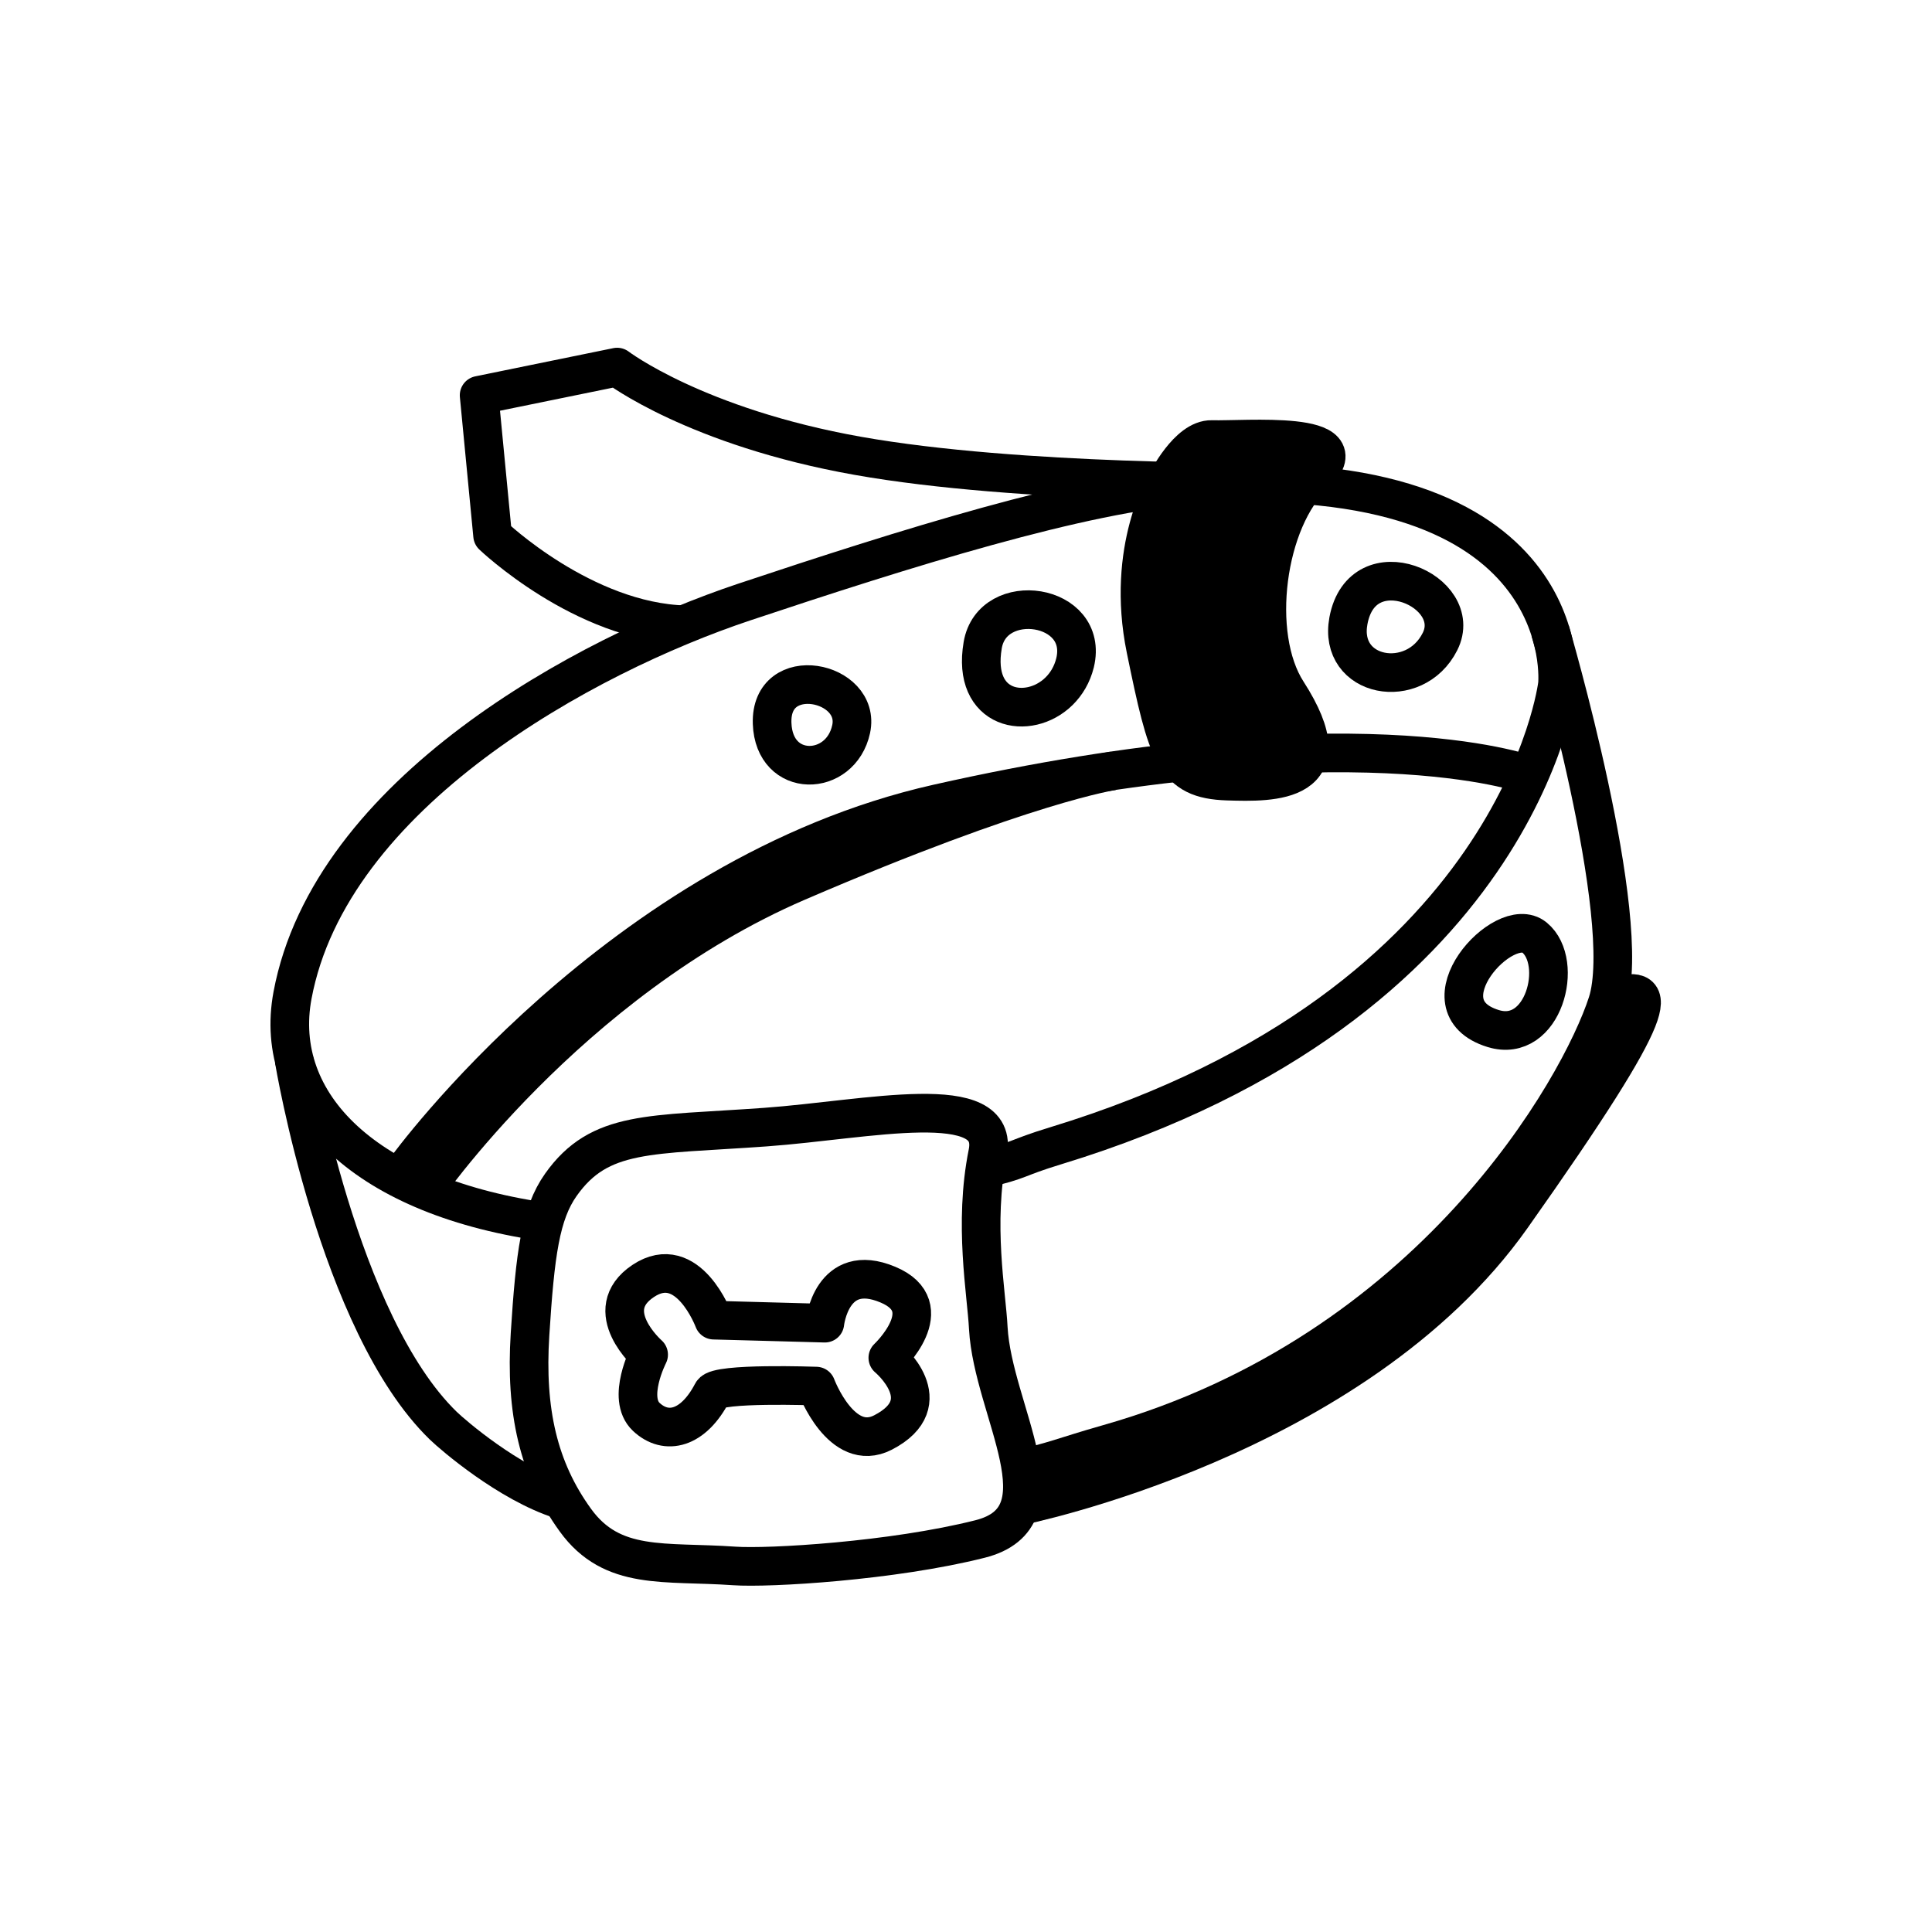 <svg width="100" height="100" viewBox="0 0 100 100" fill="none" xmlns="http://www.w3.org/2000/svg">
<path d="M36.944 68.331C36.944 68.331 35.614 64.759 33.295 66.3C30.98 67.84 33.573 70.117 33.573 70.117C33.573 70.117 32.416 72.368 33.451 73.338C34.484 74.308 35.885 73.964 36.864 72.082C37.135 71.558 42.245 71.744 42.245 71.744C42.245 71.744 43.554 75.252 45.704 74.146C48.724 72.587 45.954 70.279 45.954 70.279C45.954 70.279 48.744 67.657 45.954 66.491C43.034 65.266 42.694 68.487 42.694 68.487L40.204 68.419L36.944 68.331Z" stroke="black" stroke-width="2" stroke-miterlimit="10" stroke-linejoin="round"/>
<path d="M28.487 63.288C18.908 62.013 14.096 57.112 15.14 51.52C17.096 41.052 30.298 33.907 38.514 31.164C46.734 28.422 56.064 25.478 61.814 25.102C81.764 23.796 80.614 35.416 80.614 35.416C80.614 35.416 78.664 51.98 54.644 59.304C52.494 59.959 52.914 60.033 50.884 60.501" stroke="black" stroke-width="2" stroke-miterlimit="10" stroke-linejoin="round"/>
<path d="M29.034 77.626C26.333 76.767 23.447 74.282 22.944 73.794C17.484 68.493 15.225 54.868 15.225 54.868" stroke="black" stroke-width="2" stroke-miterlimit="10" stroke-linejoin="round"/>
<path d="M80.235 32.648C80.235 32.648 84.615 47.543 83.195 51.92C81.775 56.296 74.115 69.969 57.375 74.726C54.965 75.411 54.585 75.655 52.475 76.1" stroke="black" stroke-width="2" stroke-miterlimit="10" stroke-linejoin="round"/>
<path d="M38.004 81.053C34.384 80.798 31.692 81.324 29.78 78.68C27.868 76.037 27.182 73.034 27.434 69.065C27.7 64.884 27.973 62.819 29.031 61.324C31.045 58.478 33.623 58.773 39.624 58.339C44.884 57.96 51.794 56.352 51.124 59.686C50.384 63.353 51.064 66.931 51.154 68.746C51.394 73.042 55.264 78.516 50.724 79.659C46.194 80.801 39.784 81.179 38.004 81.053Z" stroke="black" stroke-width="2" stroke-miterlimit="10" stroke-linejoin="round"/>
<path d="M65.494 24.957C65.494 24.957 52.784 25.083 44.404 23.594C36.014 22.105 31.943 19 31.943 19L24.799 20.46L25.497 27.717C25.497 27.717 30.185 32.199 35.474 32.339" stroke="black" stroke-width="2" stroke-miterlimit="10" stroke-linejoin="round"/>
<path d="M60.384 24.954C60.384 24.954 58.234 28.361 59.304 33.595C60.424 39.043 60.774 40.342 63.534 40.43C65.874 40.504 69.694 40.585 66.624 35.811C64.724 32.859 65.514 26.897 68.044 24.564C70.564 22.23 64.445 22.801 62.724 22.751C61.495 22.715 60.384 24.954 60.384 24.954Z" fill="black" stroke="black" stroke-width="2" stroke-miterlimit="10" stroke-linejoin="round"/>
<path d="M21.05 60.455C21.05 60.455 32.023 45.315 48.524 41.596C69.914 36.778 78.994 40.069 78.994 40.069" stroke="black" stroke-width="2" stroke-miterlimit="10" stroke-linejoin="round"/>
<path d="M77.284 53.236C73.474 52.062 77.854 47.233 79.424 48.525C80.994 49.816 79.894 54.043 77.284 53.236Z" stroke="black" stroke-width="2" stroke-miterlimit="10" stroke-linejoin="round"/>
<path d="M52.704 77.959C52.704 77.959 70.114 74.488 78.244 62.993C86.374 51.498 85.614 51.074 83.734 51.534" stroke="black" stroke-width="2" stroke-miterlimit="10" stroke-linejoin="round"/>
<path d="M39.965 37.443C39.855 34.258 44.595 35.239 44.055 37.739C43.515 40.238 40.065 40.321 39.965 37.443Z" stroke="black" stroke-width="2" stroke-miterlimit="10" stroke-linejoin="round"/>
<path d="M50.864 33.398C50.284 36.792 53.244 37.32 54.814 35.78C55.194 35.407 55.494 34.913 55.644 34.308C56.394 31.208 51.354 30.481 50.864 33.398Z" stroke="black" stroke-width="2" stroke-miterlimit="10" stroke-linejoin="round"/>
<path d="M69.794 32.13C70.514 28.26 75.844 30.595 74.534 33.207C73.224 35.819 69.244 35.096 69.794 32.13Z" stroke="black" stroke-width="2" stroke-miterlimit="10" stroke-linejoin="round"/>
<path d="M21.865 61.74C21.865 61.74 29.403 50.758 41.274 45.646C53.144 40.534 57.614 39.9 57.614 39.9" stroke="black" stroke-width="2" stroke-miterlimit="10" stroke-linejoin="round"/>
</svg>
